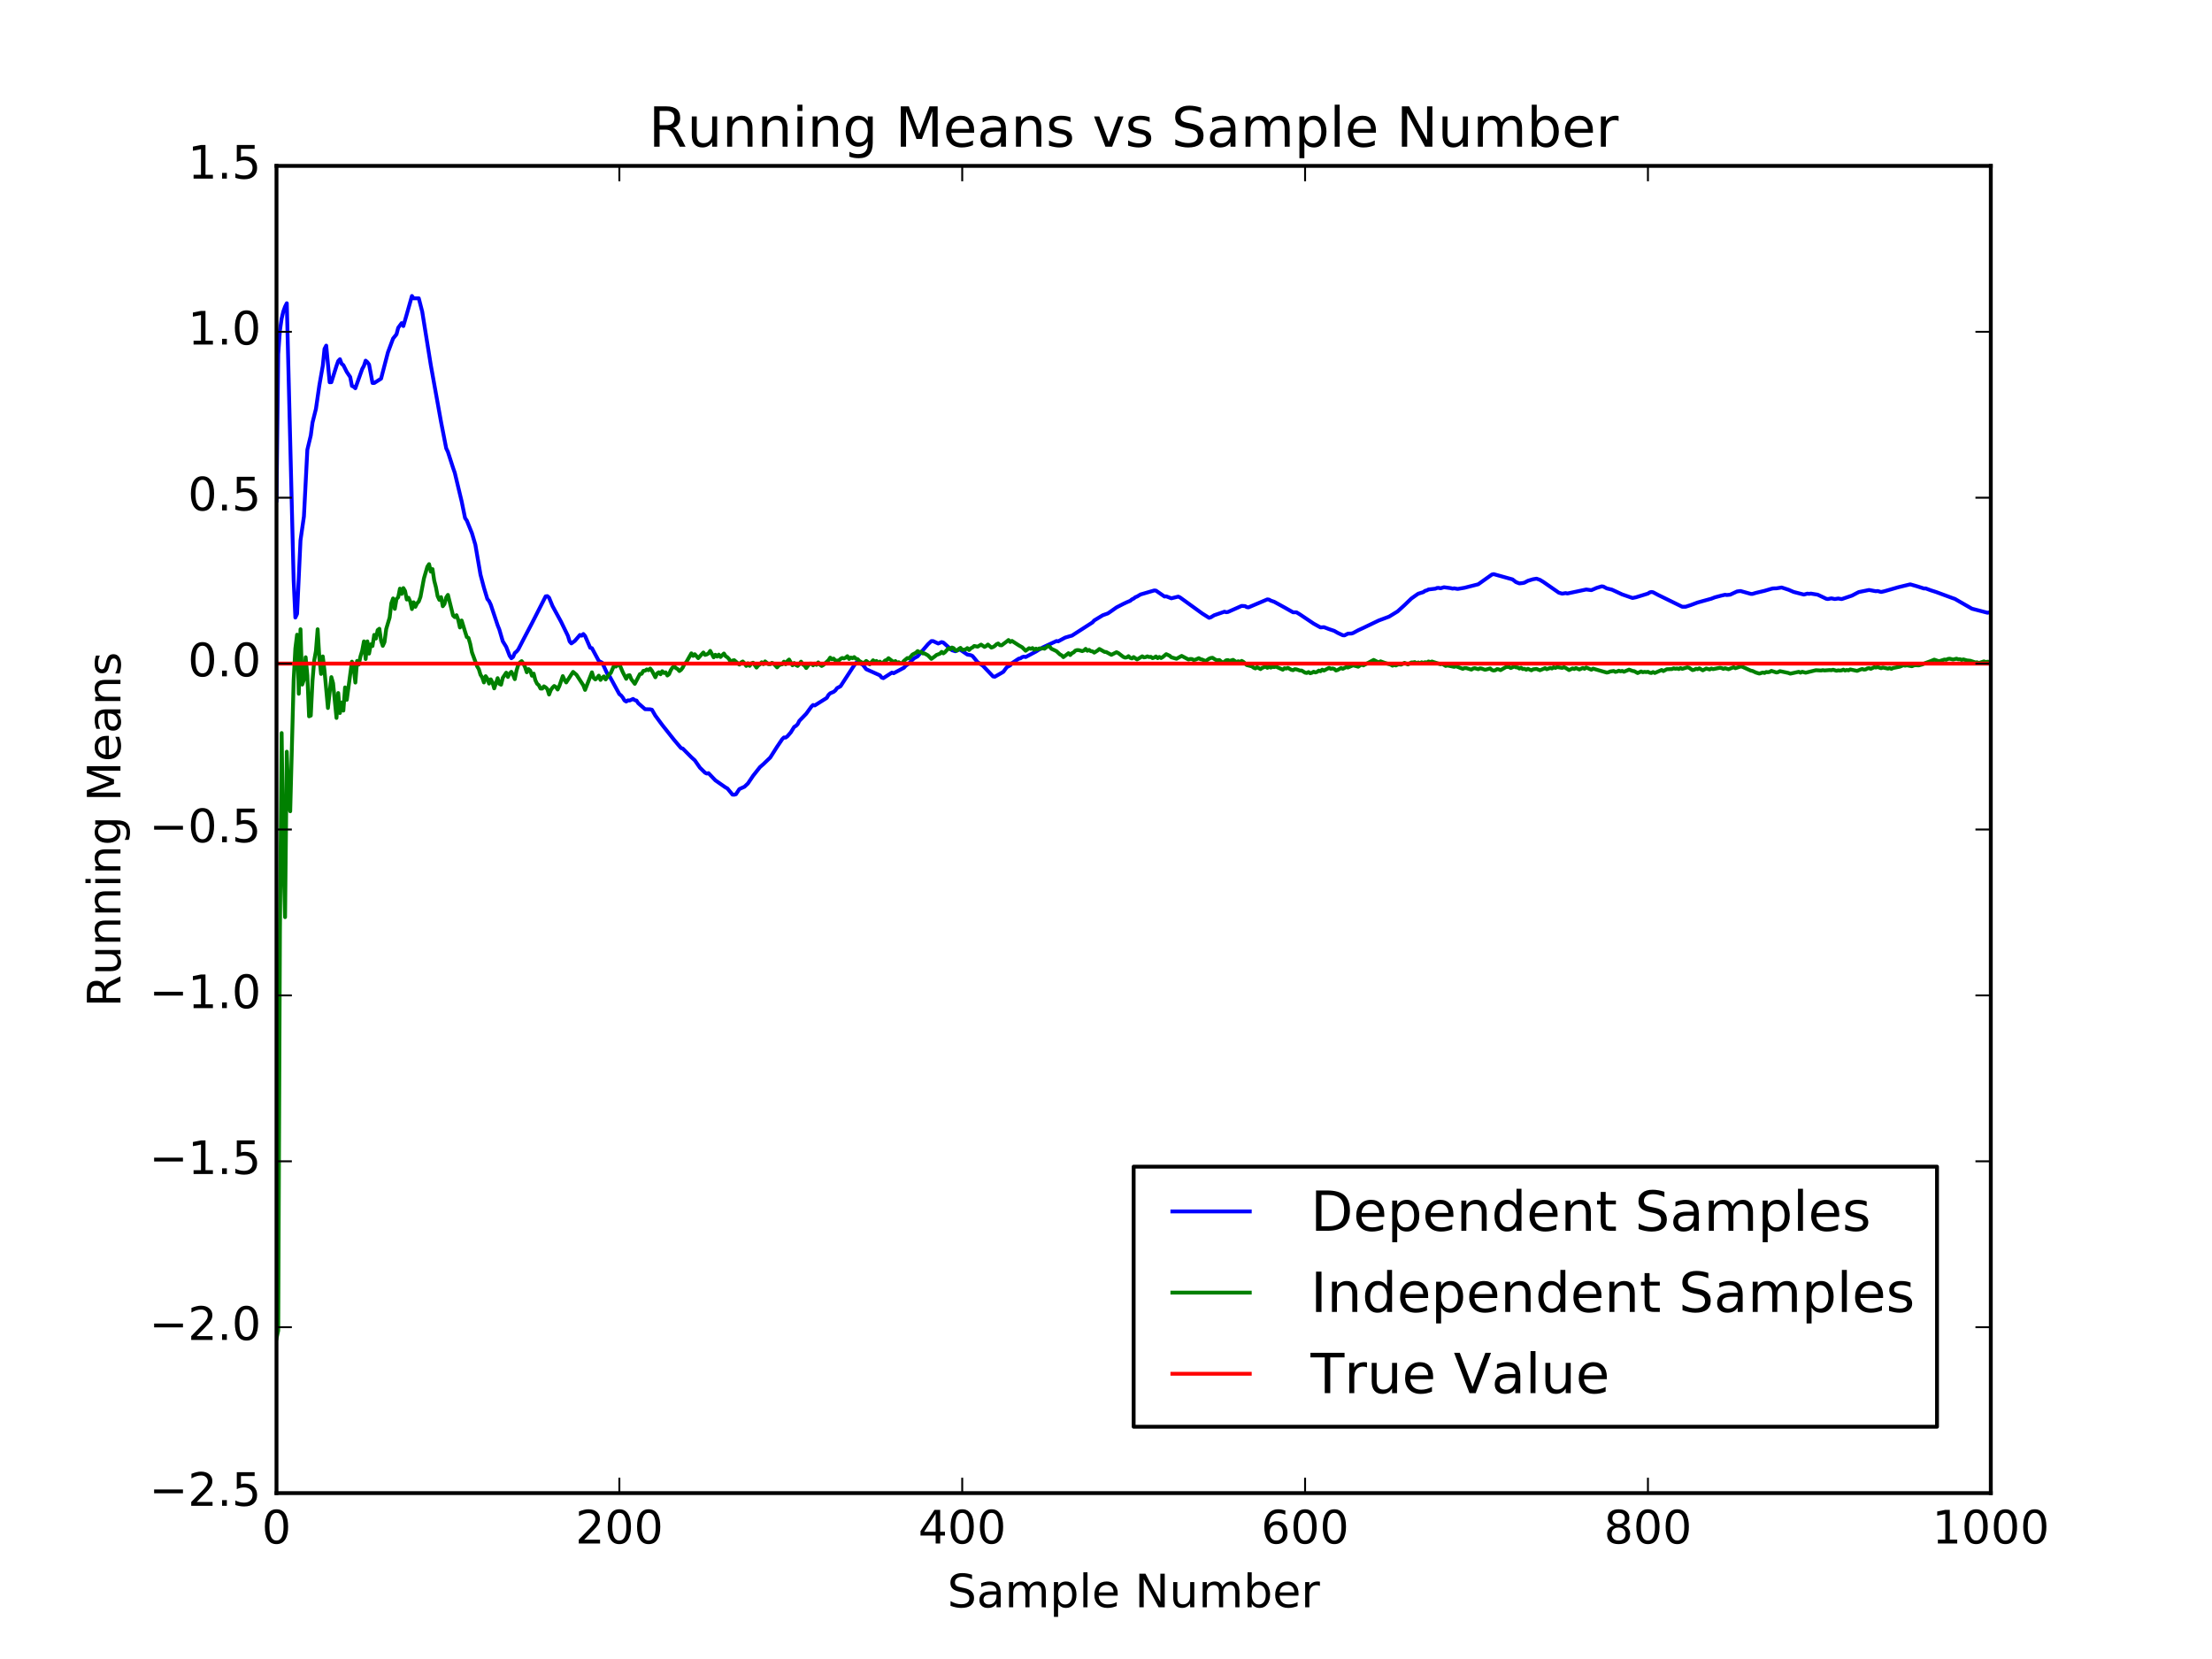 <?xml version="1.0" encoding="utf-8" standalone="no"?>
<!DOCTYPE svg PUBLIC "-//W3C//DTD SVG 1.1//EN"
  "http://www.w3.org/Graphics/SVG/1.1/DTD/svg11.dtd">
<!-- Created with matplotlib (http://matplotlib.org/) -->
<svg height="432pt" version="1.1" viewBox="0 0 576 432" width="576pt" xmlns="http://www.w3.org/2000/svg" xmlns:xlink="http://www.w3.org/1999/xlink">
 <defs>
  <style type="text/css">
*{stroke-linecap:butt;stroke-linejoin:round;stroke-miterlimit:100000;}
  </style>
 </defs>
 <g id="figure_1">
  <g id="patch_1">
   <path d="M 0 432 
L 576 432 
L 576 0 
L 0 0 
z
" style="fill:#ffffff;"/>
  </g>
  <g id="axes_1">
   <g id="patch_2">
    <path d="M 72 388.8 
L 518.4 388.8 
L 518.4 43.2 
L 72 43.2 
z
" style="fill:#ffffff;"/>
   </g>
   <g id="line2d_1">
    <path clip-path="url(#p0dbb688484)" d="M 72 130.309 
L 72.446 92.211 
L 72.893 86.029 
L 73.339 82.938 
L 73.786 81.084 
L 74.232 79.847 
L 74.678 78.964 
L 76.464 151.009 
L 76.91 160.806 
L 77.357 159.849 
L 78.25 140.697 
L 79.142 134.477 
L 80.035 117.095 
L 80.928 113.383 
L 81.374 110.044 
L 82.267 106.483 
L 83.16 100.317 
L 84.053 95.255 
L 84.499 90.857 
L 84.946 90 
L 85.838 99.539 
L 86.285 99.52 
L 87.624 95.276 
L 88.07 94.014 
L 88.517 93.537 
L 88.963 94.742 
L 89.41 95.078 
L 90.302 96.856 
L 91.195 98.185 
L 91.642 100.493 
L 92.088 100.688 
L 92.534 101.099 
L 94.32 96.074 
L 94.766 95.261 
L 95.213 93.913 
L 95.659 94.306 
L 96.106 94.922 
L 96.998 99.72 
L 97.445 99.736 
L 99.23 98.595 
L 101.016 91.754 
L 102.355 88.156 
L 103.248 87.054 
L 103.694 85.348 
L 104.587 84.14 
L 105.034 84.899 
L 105.926 81.809 
L 107.266 77.073 
L 107.712 77.686 
L 109.051 77.684 
L 109.944 81.139 
L 112.176 95.04 
L 114.854 109.901 
L 116.194 116.745 
L 116.64 117.686 
L 117.979 121.83 
L 118.426 123.117 
L 120.211 130.541 
L 121.104 134.907 
L 121.55 135.532 
L 122.89 138.832 
L 123.782 141.852 
L 125.122 149.65 
L 126.014 153.02 
L 126.907 155.98 
L 127.354 156.527 
L 127.8 157.464 
L 129.586 162.823 
L 130.032 163.944 
L 130.925 166.992 
L 131.818 168.447 
L 132.71 170.764 
L 133.157 171.405 
L 133.603 171.063 
L 134.05 170.037 
L 134.496 169.675 
L 134.942 169.141 
L 136.282 166.548 
L 138.514 162.302 
L 142.085 155.291 
L 142.531 155.234 
L 142.978 155.635 
L 143.87 157.806 
L 146.102 161.901 
L 147.888 165.585 
L 148.334 167.034 
L 148.781 167.538 
L 149.674 166.903 
L 151.013 165.342 
L 151.459 165.536 
L 151.906 165.094 
L 152.352 165.601 
L 153.691 168.679 
L 154.138 168.785 
L 155.923 172.103 
L 156.816 172.58 
L 158.155 175.473 
L 158.602 175.855 
L 161.28 180.751 
L 161.726 181.09 
L 162.173 181.644 
L 162.619 182.401 
L 163.066 182.678 
L 163.512 182.37 
L 163.958 182.413 
L 164.851 182.001 
L 165.298 182.326 
L 165.744 182.423 
L 166.19 183.102 
L 167.976 184.671 
L 169.315 184.706 
L 169.762 184.817 
L 170.654 186.356 
L 172.44 188.769 
L 175.565 192.707 
L 177.35 194.809 
L 177.797 194.93 
L 180.029 197.183 
L 180.922 197.986 
L 182.261 199.905 
L 183.6 201.219 
L 184.046 201.431 
L 184.493 201.329 
L 186.278 203.197 
L 188.957 205.065 
L 189.403 205.297 
L 190.742 206.915 
L 191.189 206.943 
L 191.635 206.818 
L 192.528 205.472 
L 193.867 204.858 
L 194.76 204.011 
L 196.099 202.018 
L 197.885 199.762 
L 198.778 198.979 
L 200.563 197.267 
L 202.349 194.457 
L 203.688 192.482 
L 204.134 192.033 
L 204.581 192.064 
L 205.027 191.74 
L 205.92 190.711 
L 206.813 189.274 
L 207.259 189.023 
L 207.706 188.574 
L 208.152 187.704 
L 209.938 185.857 
L 211.277 184.016 
L 211.723 183.584 
L 212.17 183.694 
L 215.294 181.729 
L 215.741 180.959 
L 216.187 180.534 
L 217.08 180.152 
L 217.526 179.786 
L 217.973 179.185 
L 218.866 178.708 
L 221.99 173.91 
L 222.883 172.608 
L 223.33 172.422 
L 224.669 173.087 
L 225.562 174.259 
L 229.133 175.858 
L 229.579 176.428 
L 230.026 176.586 
L 232.258 175.141 
L 232.704 175.307 
L 235.382 173.874 
L 235.829 173.374 
L 236.722 172.761 
L 237.614 171.79 
L 238.061 171.386 
L 238.954 170.902 
L 241.632 167.774 
L 242.525 166.934 
L 242.971 166.94 
L 244.31 167.571 
L 245.203 167.199 
L 245.65 167.329 
L 247.882 169.32 
L 248.774 169.59 
L 249.667 169.155 
L 250.114 169.24 
L 251.899 170.455 
L 252.792 170.607 
L 253.238 170.823 
L 254.578 172.432 
L 255.917 173.333 
L 258.595 176.143 
L 259.042 176.223 
L 260.827 175.207 
L 261.274 174.933 
L 262.166 173.735 
L 263.059 173.252 
L 263.506 172.689 
L 264.845 171.8 
L 265.291 171.514 
L 265.738 171.421 
L 266.184 171.111 
L 266.63 170.986 
L 267.077 171.094 
L 269.755 169.663 
L 270.648 169.1 
L 271.541 168.582 
L 275.112 166.922 
L 275.558 167.001 
L 277.344 166.036 
L 278.683 165.633 
L 279.13 165.519 
L 284.486 162.068 
L 284.933 161.562 
L 287.165 160.205 
L 288.504 159.725 
L 289.397 159.113 
L 290.736 158.166 
L 292.522 157.247 
L 293.414 156.828 
L 294.307 156.447 
L 294.754 156.075 
L 295.2 155.862 
L 295.646 155.51 
L 296.093 155.336 
L 296.986 154.8 
L 300.557 153.755 
L 301.003 153.794 
L 303.235 155.333 
L 303.682 155.283 
L 305.021 155.801 
L 306.806 155.357 
L 307.253 155.552 
L 308.592 156.519 
L 313.056 159.752 
L 314.842 160.881 
L 315.288 160.746 
L 316.181 160.206 
L 318.859 159.284 
L 319.306 159.423 
L 319.752 159.357 
L 323.323 157.777 
L 324.216 157.832 
L 324.662 158.097 
L 325.109 158.156 
L 329.126 156.455 
L 330.019 156.07 
L 330.466 156.145 
L 330.912 156.398 
L 331.805 156.709 
L 334.483 158.184 
L 336.715 159.447 
L 337.608 159.451 
L 338.501 159.992 
L 342.072 162.392 
L 343.858 163.382 
L 344.75 163.314 
L 346.09 163.825 
L 347.429 164.273 
L 348.322 164.791 
L 349.661 165.42 
L 350.107 165.452 
L 351 164.994 
L 351.893 164.971 
L 352.339 164.842 
L 353.678 164.114 
L 355.018 163.499 
L 359.035 161.571 
L 361.714 160.572 
L 363.946 159.203 
L 365.731 157.572 
L 367.517 155.853 
L 368.856 154.904 
L 369.302 154.602 
L 370.642 154.181 
L 371.088 153.849 
L 371.534 153.736 
L 371.981 153.497 
L 373.766 153.291 
L 374.213 153.103 
L 374.659 153.084 
L 375.106 153.197 
L 375.998 152.918 
L 377.784 153.153 
L 378.23 153.276 
L 378.677 153.201 
L 379.57 153.36 
L 381.355 153.056 
L 384.926 152.146 
L 388.498 149.608 
L 388.944 149.505 
L 393.854 150.874 
L 394.747 151.573 
L 395.64 151.921 
L 396.533 151.822 
L 396.979 151.713 
L 397.872 151.233 
L 399.211 150.832 
L 400.104 150.684 
L 400.997 150.997 
L 401.89 151.535 
L 405.907 154.33 
L 406.8 154.589 
L 407.693 154.434 
L 408.139 154.544 
L 413.05 153.5 
L 414.389 153.678 
L 415.728 153.099 
L 417.067 152.686 
L 417.514 152.745 
L 418.406 153.221 
L 419.746 153.545 
L 422.424 154.792 
L 425.102 155.716 
L 425.995 155.533 
L 429.12 154.569 
L 429.566 154.273 
L 430.013 154.146 
L 430.459 154.224 
L 431.798 154.939 
L 438.048 157.995 
L 438.941 157.992 
L 440.28 157.559 
L 442.066 156.888 
L 445.637 155.898 
L 446.53 155.548 
L 448.315 155.078 
L 449.208 154.873 
L 449.654 154.941 
L 450.547 154.849 
L 452.333 154.01 
L 453.226 153.898 
L 455.904 154.647 
L 456.35 154.649 
L 457.243 154.38 
L 459.475 153.848 
L 461.261 153.325 
L 461.707 153.224 
L 462.6 153.2 
L 463.939 152.982 
L 465.725 153.568 
L 467.064 154.143 
L 469.742 154.83 
L 470.635 154.575 
L 471.082 154.637 
L 471.528 154.567 
L 473.314 154.852 
L 475.099 155.699 
L 475.546 155.919 
L 475.992 155.988 
L 476.885 155.806 
L 477.778 155.987 
L 478.67 155.849 
L 479.563 156.002 
L 482.242 155.103 
L 483.581 154.394 
L 484.027 154.171 
L 484.92 153.99 
L 486.706 153.631 
L 488.045 153.878 
L 488.491 153.956 
L 488.938 153.9 
L 489.83 154.15 
L 490.723 153.948 
L 494.294 152.918 
L 497.419 152.16 
L 499.205 152.674 
L 500.99 153.241 
L 501.437 153.223 
L 502.776 153.717 
L 504.115 154.144 
L 508.579 155.796 
L 509.026 155.941 
L 513.49 158.507 
L 515.722 159.085 
L 517.507 159.555 
L 517.954 159.489 
L 517.954 159.489 
" style="fill:none;stroke:#0000ff;stroke-linecap:square;"/>
   </g>
   <g id="line2d_2">
    <path clip-path="url(#p0dbb688484)" d="M 72 348.534 
L 72.446 346.495 
L 72.893 242.567 
L 73.339 190.879 
L 73.786 223.19 
L 74.232 238.828 
L 74.678 195.74 
L 75.125 208.743 
L 75.571 211.256 
L 76.464 177.185 
L 76.91 168.852 
L 77.357 165.27 
L 77.803 180.654 
L 78.25 163.857 
L 78.696 178.258 
L 79.142 176.956 
L 79.589 171.145 
L 80.035 175.908 
L 80.482 186.53 
L 80.928 186.342 
L 81.374 177.262 
L 81.821 171.976 
L 82.267 169.507 
L 82.714 163.855 
L 83.16 171.383 
L 83.606 175.489 
L 84.053 170.927 
L 84.499 174.646 
L 85.392 184.361 
L 86.285 176.316 
L 86.731 177.893 
L 87.624 186.95 
L 88.07 180.463 
L 88.517 185.667 
L 88.963 182.932 
L 89.41 185.042 
L 89.856 179 
L 90.302 182.232 
L 91.642 172.291 
L 92.088 173.854 
L 92.534 177.741 
L 92.981 172.104 
L 93.427 173.04 
L 93.874 170.889 
L 94.32 169.419 
L 94.766 167.015 
L 95.213 171.614 
L 95.659 167.01 
L 96.106 170.198 
L 96.552 167.78 
L 96.998 168.222 
L 97.445 165.316 
L 97.891 166.279 
L 98.338 164.085 
L 98.784 163.726 
L 99.23 166.819 
L 99.677 168.179 
L 100.123 167.197 
L 100.57 163.785 
L 101.462 160.799 
L 101.909 157.075 
L 102.355 155.829 
L 102.802 158.542 
L 103.248 155.987 
L 103.694 155.514 
L 104.141 153.283 
L 104.587 154.659 
L 105.034 153.138 
L 105.48 153.901 
L 105.926 156.114 
L 106.373 155.642 
L 106.819 156.613 
L 107.266 158.604 
L 107.712 156.834 
L 108.158 158.013 
L 108.605 157.105 
L 109.051 156.619 
L 109.498 155.401 
L 110.39 150.624 
L 111.283 147.576 
L 111.73 146.899 
L 112.176 148.849 
L 112.622 148.193 
L 113.069 151.172 
L 113.515 152.905 
L 113.962 155.258 
L 114.408 156.205 
L 114.854 155.489 
L 115.301 157.859 
L 115.747 157.268 
L 116.194 155.561 
L 116.64 154.91 
L 117.979 160.282 
L 118.426 160.702 
L 118.872 160.193 
L 119.318 161.412 
L 119.765 163.397 
L 120.211 161.578 
L 121.104 164.488 
L 121.55 165.879 
L 121.997 166.126 
L 122.443 167.665 
L 122.89 169.858 
L 124.229 173.482 
L 124.675 174.224 
L 125.122 175.701 
L 125.568 176.405 
L 126.014 177.706 
L 126.461 176.075 
L 126.907 176.733 
L 127.354 178.006 
L 127.8 176.897 
L 128.246 177.708 
L 128.693 179.255 
L 129.586 176.586 
L 130.032 178.071 
L 130.478 178.29 
L 130.925 176.507 
L 131.818 175.169 
L 132.264 176.279 
L 132.71 175.373 
L 133.157 174.94 
L 133.603 175.769 
L 134.05 176.848 
L 134.496 174.624 
L 134.942 173.165 
L 135.389 172.477 
L 135.835 172.153 
L 136.282 172.766 
L 136.728 173.734 
L 137.174 175.059 
L 137.621 174.226 
L 138.067 174.613 
L 138.514 175.958 
L 138.96 175.398 
L 139.406 177.132 
L 139.853 178.046 
L 140.299 178.426 
L 140.746 179.295 
L 141.192 179.305 
L 141.638 178.724 
L 142.085 178.999 
L 142.531 179.432 
L 142.978 180.854 
L 143.424 179.692 
L 143.87 179.062 
L 144.317 178.631 
L 144.763 178.907 
L 145.21 179.551 
L 145.656 178.643 
L 146.549 176.058 
L 146.995 177.032 
L 147.442 177.709 
L 148.781 175.635 
L 149.227 174.958 
L 150.12 175.72 
L 151.906 178.481 
L 152.352 179.652 
L 154.138 175.071 
L 154.584 176.516 
L 155.03 176.921 
L 155.477 176.527 
L 155.923 175.936 
L 156.37 177.056 
L 156.816 176.484 
L 157.262 176.13 
L 157.709 176.929 
L 158.602 175.613 
L 159.048 175.247 
L 159.941 173.206 
L 160.387 173.576 
L 160.834 173.165 
L 161.28 172.936 
L 162.173 175.041 
L 163.066 176.764 
L 163.512 175.905 
L 163.958 175.825 
L 164.405 176.885 
L 165.298 178.068 
L 166.637 175.521 
L 167.083 175.453 
L 167.53 174.68 
L 167.976 174.65 
L 168.422 174.311 
L 168.869 174.518 
L 169.315 174.096 
L 169.762 174.663 
L 170.654 176.363 
L 171.101 175.367 
L 171.547 175.056 
L 171.994 175.582 
L 172.44 174.781 
L 172.886 175.245 
L 173.333 175.084 
L 173.779 175.894 
L 174.226 175.542 
L 174.672 174.487 
L 175.118 173.837 
L 175.565 173.487 
L 176.011 173.972 
L 176.458 174.226 
L 176.904 174.738 
L 177.35 174.406 
L 177.797 173.813 
L 178.243 172.889 
L 178.69 172.462 
L 180.029 170.124 
L 180.475 170.794 
L 180.922 170.356 
L 181.814 171.382 
L 183.154 169.909 
L 183.6 170.534 
L 184.046 170.41 
L 184.493 170.143 
L 184.939 169.491 
L 185.832 171.165 
L 186.278 170.495 
L 186.725 170.966 
L 187.171 170.459 
L 187.618 171.077 
L 188.51 170.173 
L 188.957 170.869 
L 189.403 171.159 
L 189.85 171.626 
L 190.296 172.491 
L 190.742 172.01 
L 191.189 171.912 
L 192.528 173.061 
L 192.974 172.499 
L 193.421 172.247 
L 193.867 172.724 
L 194.314 173.406 
L 194.76 172.723 
L 195.206 173.387 
L 195.653 172.755 
L 196.099 172.568 
L 196.992 173.832 
L 197.438 173.289 
L 197.885 172.993 
L 198.331 172.453 
L 198.778 172.937 
L 199.224 172.227 
L 200.117 172.954 
L 200.563 172.957 
L 201.01 172.598 
L 201.456 172.81 
L 202.349 173.777 
L 202.795 173.278 
L 203.242 173.06 
L 203.688 172.974 
L 204.134 172.292 
L 204.581 172.971 
L 205.027 172.15 
L 205.474 171.743 
L 206.366 173.246 
L 206.813 172.652 
L 207.259 173.172 
L 207.706 173.406 
L 208.152 172.945 
L 208.598 172.292 
L 209.045 173.035 
L 209.491 173.3 
L 209.938 173.953 
L 210.83 172.815 
L 211.277 172.799 
L 211.723 173.25 
L 212.17 172.807 
L 212.616 173.129 
L 213.062 172.48 
L 213.509 173.072 
L 213.955 173.411 
L 214.402 173.162 
L 215.741 171.905 
L 216.187 171.252 
L 216.634 171.661 
L 217.08 171.503 
L 217.526 172.021 
L 218.419 172.016 
L 218.866 171.573 
L 219.312 171.333 
L 219.758 171.449 
L 220.205 171.259 
L 220.651 170.866 
L 221.098 171.589 
L 221.544 171.224 
L 221.99 171.392 
L 222.437 171.104 
L 222.883 171.551 
L 223.33 171.644 
L 223.776 172.126 
L 224.669 172.63 
L 225.115 172.516 
L 225.562 172.11 
L 226.008 172.43 
L 226.454 172.981 
L 227.347 171.936 
L 227.794 172.299 
L 228.24 172.119 
L 228.686 172.744 
L 229.133 172.282 
L 229.579 172.761 
L 230.026 172.489 
L 230.472 171.987 
L 230.918 171.855 
L 231.365 171.392 
L 232.258 172.076 
L 232.704 172.447 
L 233.15 172.139 
L 233.597 172.569 
L 234.043 172.433 
L 234.49 172.759 
L 234.936 172.659 
L 235.382 172.097 
L 236.275 171.347 
L 236.722 171.451 
L 237.614 170.438 
L 238.507 169.982 
L 238.954 169.54 
L 239.4 169.838 
L 239.846 169.72 
L 240.293 170.144 
L 240.739 170.157 
L 241.632 170.655 
L 242.525 171.572 
L 243.418 170.928 
L 243.864 170.555 
L 244.757 170.217 
L 245.203 169.749 
L 245.65 170.133 
L 246.096 169.795 
L 246.989 168.791 
L 247.435 169.067 
L 247.882 168.613 
L 248.328 168.785 
L 248.774 169.326 
L 249.221 169.411 
L 249.667 168.98 
L 250.114 168.703 
L 250.56 169.245 
L 251.453 169.099 
L 251.899 168.759 
L 252.346 169.262 
L 252.792 168.825 
L 253.238 168.594 
L 253.685 168.211 
L 254.578 168.394 
L 255.47 167.854 
L 256.363 168.454 
L 256.81 168.219 
L 257.256 167.84 
L 258.149 168.628 
L 258.595 168.481 
L 259.042 168.196 
L 259.488 167.767 
L 259.934 167.562 
L 260.381 168.006 
L 260.827 168.032 
L 262.166 167.026 
L 262.613 166.663 
L 263.059 167.17 
L 263.506 166.89 
L 265.291 168.047 
L 266.184 168.556 
L 267.077 169.452 
L 267.97 168.791 
L 268.416 168.958 
L 268.862 168.755 
L 269.309 169.233 
L 269.755 168.898 
L 270.202 169.098 
L 270.648 168.844 
L 271.094 168.913 
L 271.541 168.808 
L 271.987 168.924 
L 272.88 168.237 
L 273.326 168.379 
L 273.773 168.936 
L 274.666 169.352 
L 275.112 169.577 
L 276.005 170.409 
L 276.451 170.645 
L 276.898 171.116 
L 278.237 170.086 
L 278.683 170.565 
L 279.13 170.098 
L 279.576 169.878 
L 280.022 169.414 
L 280.469 169.281 
L 280.915 169.294 
L 281.808 169.549 
L 282.254 169.381 
L 282.701 168.958 
L 283.147 169.459 
L 283.594 169.232 
L 284.04 169.566 
L 284.486 169.608 
L 284.933 169.941 
L 285.826 169.384 
L 286.272 168.994 
L 287.611 169.746 
L 288.058 169.791 
L 289.397 170.514 
L 290.736 169.834 
L 291.182 170.042 
L 292.075 170.729 
L 292.522 171.061 
L 292.968 171.247 
L 293.414 171.178 
L 293.861 170.86 
L 294.307 171.308 
L 294.754 171.452 
L 295.2 171.101 
L 296.093 171.723 
L 296.986 171.18 
L 297.432 170.903 
L 297.878 171.184 
L 298.325 171.117 
L 298.771 170.911 
L 299.218 171.105 
L 299.664 171.033 
L 300.11 171.374 
L 300.557 171.23 
L 301.003 170.939 
L 301.45 171.384 
L 301.896 171.068 
L 302.342 171.355 
L 302.789 171.09 
L 303.682 170.339 
L 304.574 170.76 
L 305.021 171.16 
L 306.36 171.54 
L 307.699 170.795 
L 309.485 171.742 
L 309.931 171.594 
L 310.378 171.607 
L 310.824 171.859 
L 311.27 171.781 
L 312.163 171.386 
L 312.61 171.649 
L 313.056 171.751 
L 313.949 172.142 
L 314.842 171.525 
L 315.288 171.34 
L 315.734 171.283 
L 316.627 171.862 
L 317.074 171.921 
L 317.52 171.865 
L 318.413 172.603 
L 319.306 171.935 
L 319.752 171.887 
L 320.198 172.108 
L 321.091 171.826 
L 321.984 172.407 
L 322.43 172.196 
L 322.877 172.395 
L 323.323 172.09 
L 323.77 172.342 
L 324.662 173.186 
L 326.002 173.526 
L 326.448 173.866 
L 326.894 174.055 
L 327.341 173.725 
L 328.234 174.234 
L 328.68 173.905 
L 329.573 173.582 
L 330.019 173.904 
L 330.466 173.622 
L 330.912 173.839 
L 331.358 173.646 
L 331.805 173.715 
L 332.251 173.584 
L 334.037 174.39 
L 334.483 174.005 
L 334.93 174.097 
L 335.376 173.914 
L 336.269 174.423 
L 336.715 174.513 
L 337.162 174.252 
L 337.608 174.298 
L 338.501 174.613 
L 338.947 174.605 
L 339.84 175.158 
L 340.286 175.238 
L 340.733 175.001 
L 341.179 175.315 
L 341.626 175.183 
L 342.072 174.913 
L 342.518 175.104 
L 342.965 174.962 
L 343.411 174.623 
L 343.858 174.793 
L 344.304 174.372 
L 344.75 174.614 
L 346.09 173.904 
L 346.536 174.161 
L 346.982 174.074 
L 347.429 174.183 
L 347.875 174.591 
L 348.322 174.464 
L 349.214 173.947 
L 349.661 174.154 
L 350.554 173.707 
L 351 173.82 
L 352.339 173.25 
L 353.232 173.486 
L 353.678 173.613 
L 354.571 172.99 
L 355.018 173.27 
L 357.696 171.841 
L 358.589 172.295 
L 359.035 172.486 
L 359.482 172.208 
L 360.821 172.682 
L 362.16 173.079 
L 362.606 173.339 
L 363.053 173.14 
L 363.499 173.286 
L 363.946 173.056 
L 364.392 172.999 
L 364.838 173.074 
L 365.731 172.608 
L 366.624 173.021 
L 367.517 172.494 
L 367.963 172.508 
L 368.41 172.41 
L 368.856 172.713 
L 369.302 172.499 
L 369.749 172.711 
L 370.195 172.45 
L 370.642 172.616 
L 371.088 172.434 
L 371.534 172.538 
L 371.981 172.245 
L 372.427 172.42 
L 372.874 172.257 
L 375.106 172.979 
L 375.552 172.854 
L 376.445 173.406 
L 376.891 173.284 
L 378.677 173.652 
L 379.123 173.493 
L 380.909 174.163 
L 381.355 173.97 
L 381.802 173.968 
L 383.141 174.368 
L 383.587 174.085 
L 384.034 173.996 
L 384.926 174.259 
L 385.373 174.039 
L 385.819 174.1 
L 386.712 174.41 
L 388.051 174.067 
L 388.498 174.47 
L 388.944 174.609 
L 389.39 174.517 
L 389.837 174.224 
L 390.283 174.293 
L 390.73 174.507 
L 392.069 173.742 
L 392.515 173.659 
L 392.962 173.693 
L 393.408 173.95 
L 394.301 173.558 
L 394.747 173.771 
L 395.194 173.804 
L 395.64 174.09 
L 396.086 173.874 
L 396.533 174.218 
L 396.979 174.15 
L 397.426 174.396 
L 397.872 174.158 
L 398.765 174.55 
L 399.211 174.288 
L 400.104 174.184 
L 400.997 174.533 
L 402.336 173.987 
L 402.782 174.263 
L 403.675 173.929 
L 404.122 174.079 
L 404.568 173.755 
L 405.014 173.928 
L 405.461 173.704 
L 406.8 173.92 
L 407.246 173.731 
L 407.693 173.931 
L 408.586 174.488 
L 409.478 174.056 
L 409.925 174.211 
L 410.371 173.968 
L 411.264 174.336 
L 412.157 173.935 
L 412.603 174.153 
L 413.05 173.813 
L 414.389 174.398 
L 414.835 174.114 
L 418.406 175.138 
L 418.853 175.053 
L 419.299 174.85 
L 420.192 174.721 
L 420.638 174.957 
L 421.085 174.866 
L 421.531 174.651 
L 421.978 174.814 
L 422.424 174.707 
L 422.87 174.923 
L 424.21 174.366 
L 425.102 174.708 
L 425.549 174.77 
L 426.442 175.262 
L 427.334 174.851 
L 427.781 175.042 
L 428.227 174.947 
L 428.674 175.01 
L 429.12 174.932 
L 429.566 175.162 
L 430.013 175.243 
L 430.459 174.993 
L 430.906 175.237 
L 431.798 174.848 
L 432.691 174.457 
L 433.138 174.749 
L 434.03 174.259 
L 435.37 174.227 
L 435.816 174.031 
L 436.262 174.147 
L 436.709 174.07 
L 437.155 174.223 
L 437.602 173.962 
L 438.048 174.172 
L 439.387 173.767 
L 439.834 173.89 
L 440.726 174.492 
L 441.173 174.398 
L 441.619 174.154 
L 442.066 174.248 
L 442.512 174.031 
L 443.405 174.554 
L 444.298 174.082 
L 445.19 174.332 
L 445.637 174.089 
L 446.083 174.243 
L 447.869 173.883 
L 448.315 173.968 
L 448.762 174.176 
L 449.208 174.003 
L 450.101 174.271 
L 451.44 173.742 
L 451.886 174.008 
L 452.779 173.712 
L 453.226 173.564 
L 453.672 173.615 
L 455.904 174.629 
L 456.35 174.715 
L 457.243 175.137 
L 458.136 175.402 
L 459.029 175.116 
L 459.475 175.24 
L 459.922 174.992 
L 460.368 175.049 
L 460.814 174.967 
L 461.261 174.691 
L 462.6 175.122 
L 463.046 175.008 
L 463.493 174.766 
L 465.725 175.24 
L 466.171 175.424 
L 468.403 174.933 
L 468.85 175.158 
L 469.296 174.925 
L 470.189 175.171 
L 472.867 174.52 
L 474.206 174.599 
L 474.653 174.505 
L 475.099 174.584 
L 476.438 174.481 
L 476.885 174.526 
L 477.331 174.396 
L 478.224 174.672 
L 478.67 174.552 
L 479.117 174.614 
L 479.563 174.555 
L 480.01 174.373 
L 480.456 174.602 
L 480.902 174.456 
L 481.349 174.559 
L 481.795 174.319 
L 483.581 174.701 
L 484.474 174.338 
L 484.92 174.209 
L 485.366 174.364 
L 485.813 174.319 
L 486.259 174.056 
L 486.706 173.979 
L 487.152 174.165 
L 488.045 173.741 
L 488.491 173.825 
L 488.938 173.692 
L 489.83 174 
L 490.277 173.821 
L 491.616 174.111 
L 492.062 173.965 
L 492.509 174.174 
L 492.955 173.95 
L 494.741 173.599 
L 495.634 173.216 
L 496.08 173.344 
L 496.526 173.239 
L 497.866 173.489 
L 498.312 173.292 
L 498.758 173.221 
L 499.651 173.263 
L 500.544 173.022 
L 501.437 172.623 
L 502.776 172.14 
L 503.669 171.769 
L 504.562 172.078 
L 505.008 172.156 
L 506.347 171.738 
L 506.794 171.806 
L 507.24 171.586 
L 507.686 171.521 
L 508.579 171.749 
L 509.472 171.517 
L 509.918 171.691 
L 510.365 171.66 
L 510.811 171.837 
L 511.258 171.702 
L 512.15 171.967 
L 513.043 172.057 
L 514.382 172.489 
L 514.829 172.45 
L 515.275 172.647 
L 516.614 172.225 
L 517.061 172.407 
L 517.507 172.315 
L 517.954 172.336 
L 517.954 172.336 
" style="fill:none;stroke:#008000;stroke-linecap:square;"/>
   </g>
   <g id="line2d_3">
    <path clip-path="url(#p0dbb688484)" d="M 72 172.8 
L 518.4 172.8 
" style="fill:none;stroke:#ff0000;stroke-linecap:square;"/>
   </g>
   <g id="patch_3">
    <path d="M 72 388.8 
L 518.4 388.8 
" style="fill:none;stroke:#000000;stroke-linecap:square;stroke-linejoin:miter;"/>
   </g>
   <g id="patch_4">
    <path d="M 72 43.2 
L 518.4 43.2 
" style="fill:none;stroke:#000000;stroke-linecap:square;stroke-linejoin:miter;"/>
   </g>
   <g id="patch_5">
    <path d="M 518.4 388.8 
L 518.4 43.2 
" style="fill:none;stroke:#000000;stroke-linecap:square;stroke-linejoin:miter;"/>
   </g>
   <g id="patch_6">
    <path d="M 72 388.8 
L 72 43.2 
" style="fill:none;stroke:#000000;stroke-linecap:square;stroke-linejoin:miter;"/>
   </g>
   <g id="matplotlib.axis_1">
    <g id="xtick_1">
     <g id="line2d_4">
      <defs>
       <path d="M 0 0 
L 0 -4 
" id="m33d3b5e5b5" style="stroke:#000000;stroke-width:0.5;"/>
      </defs>
      <g>
       <use style="stroke:#000000;stroke-width:0.5;" x="72.0" xlink:href="#m33d3b5e5b5" y="388.8"/>
      </g>
     </g>
     <g id="line2d_5">
      <defs>
       <path d="M 0 0 
L 0 4 
" id="me12d041594" style="stroke:#000000;stroke-width:0.5;"/>
      </defs>
      <g>
       <use style="stroke:#000000;stroke-width:0.5;" x="72.0" xlink:href="#me12d041594" y="43.2"/>
      </g>
     </g>
     <g id="text_1">
      <!-- 0 -->
      <defs>
       <path d="M 31.781 66.406 
Q 24.172 66.406 20.328 58.906 
Q 16.5 51.422 16.5 36.375 
Q 16.5 21.391 20.328 13.891 
Q 24.172 6.391 31.781 6.391 
Q 39.453 6.391 43.281 13.891 
Q 47.125 21.391 47.125 36.375 
Q 47.125 51.422 43.281 58.906 
Q 39.453 66.406 31.781 66.406 
M 31.781 74.219 
Q 44.047 74.219 50.516 64.516 
Q 56.984 54.828 56.984 36.375 
Q 56.984 17.969 50.516 8.266 
Q 44.047 -1.422 31.781 -1.422 
Q 19.531 -1.422 13.062 8.266 
Q 6.594 17.969 6.594 36.375 
Q 6.594 54.828 13.062 64.516 
Q 19.531 74.219 31.781 74.219 
" id="BitstreamVeraSans-Roman-30"/>
      </defs>
      <g transform="translate(68.183 401.918)scale(0.12 -0.12)">
       <use xlink:href="#BitstreamVeraSans-Roman-30"/>
      </g>
     </g>
    </g>
    <g id="xtick_2">
     <g id="line2d_6">
      <g>
       <use style="stroke:#000000;stroke-width:0.5;" x="161.28" xlink:href="#m33d3b5e5b5" y="388.8"/>
      </g>
     </g>
     <g id="line2d_7">
      <g>
       <use style="stroke:#000000;stroke-width:0.5;" x="161.28" xlink:href="#me12d041594" y="43.2"/>
      </g>
     </g>
     <g id="text_2">
      <!-- 200 -->
      <defs>
       <path d="M 19.188 8.297 
L 53.609 8.297 
L 53.609 0 
L 7.328 0 
L 7.328 8.297 
Q 12.938 14.109 22.625 23.891 
Q 32.328 33.688 34.812 36.531 
Q 39.547 41.844 41.422 45.531 
Q 43.312 49.219 43.312 52.781 
Q 43.312 58.594 39.234 62.25 
Q 35.156 65.922 28.609 65.922 
Q 23.969 65.922 18.812 64.312 
Q 13.672 62.703 7.812 59.422 
L 7.812 69.391 
Q 13.766 71.781 18.938 73 
Q 24.125 74.219 28.422 74.219 
Q 39.75 74.219 46.484 68.547 
Q 53.219 62.891 53.219 53.422 
Q 53.219 48.922 51.531 44.891 
Q 49.859 40.875 45.406 35.406 
Q 44.188 33.984 37.641 27.219 
Q 31.109 20.453 19.188 8.297 
" id="BitstreamVeraSans-Roman-32"/>
      </defs>
      <g transform="translate(149.827 401.918)scale(0.12 -0.12)">
       <use xlink:href="#BitstreamVeraSans-Roman-32"/>
       <use x="63.623" xlink:href="#BitstreamVeraSans-Roman-30"/>
       <use x="127.246" xlink:href="#BitstreamVeraSans-Roman-30"/>
      </g>
     </g>
    </g>
    <g id="xtick_3">
     <g id="line2d_8">
      <g>
       <use style="stroke:#000000;stroke-width:0.5;" x="250.56" xlink:href="#m33d3b5e5b5" y="388.8"/>
      </g>
     </g>
     <g id="line2d_9">
      <g>
       <use style="stroke:#000000;stroke-width:0.5;" x="250.56" xlink:href="#me12d041594" y="43.2"/>
      </g>
     </g>
     <g id="text_3">
      <!-- 400 -->
      <defs>
       <path d="M 37.797 64.312 
L 12.891 25.391 
L 37.797 25.391 
z
M 35.203 72.906 
L 47.609 72.906 
L 47.609 25.391 
L 58.016 25.391 
L 58.016 17.188 
L 47.609 17.188 
L 47.609 0 
L 37.797 0 
L 37.797 17.188 
L 4.891 17.188 
L 4.891 26.703 
z
" id="BitstreamVeraSans-Roman-34"/>
      </defs>
      <g transform="translate(239.107 401.918)scale(0.12 -0.12)">
       <use xlink:href="#BitstreamVeraSans-Roman-34"/>
       <use x="63.623" xlink:href="#BitstreamVeraSans-Roman-30"/>
       <use x="127.246" xlink:href="#BitstreamVeraSans-Roman-30"/>
      </g>
     </g>
    </g>
    <g id="xtick_4">
     <g id="line2d_10">
      <g>
       <use style="stroke:#000000;stroke-width:0.5;" x="339.84" xlink:href="#m33d3b5e5b5" y="388.8"/>
      </g>
     </g>
     <g id="line2d_11">
      <g>
       <use style="stroke:#000000;stroke-width:0.5;" x="339.84" xlink:href="#me12d041594" y="43.2"/>
      </g>
     </g>
     <g id="text_4">
      <!-- 600 -->
      <defs>
       <path d="M 33.016 40.375 
Q 26.375 40.375 22.484 35.828 
Q 18.609 31.297 18.609 23.391 
Q 18.609 15.531 22.484 10.953 
Q 26.375 6.391 33.016 6.391 
Q 39.656 6.391 43.531 10.953 
Q 47.406 15.531 47.406 23.391 
Q 47.406 31.297 43.531 35.828 
Q 39.656 40.375 33.016 40.375 
M 52.594 71.297 
L 52.594 62.312 
Q 48.875 64.062 45.094 64.984 
Q 41.312 65.922 37.594 65.922 
Q 27.828 65.922 22.672 59.328 
Q 17.531 52.734 16.797 39.406 
Q 19.672 43.656 24.016 45.922 
Q 28.375 48.188 33.594 48.188 
Q 44.578 48.188 50.953 41.516 
Q 57.328 34.859 57.328 23.391 
Q 57.328 12.156 50.688 5.359 
Q 44.047 -1.422 33.016 -1.422 
Q 20.359 -1.422 13.672 8.266 
Q 6.984 17.969 6.984 36.375 
Q 6.984 53.656 15.188 63.938 
Q 23.391 74.219 37.203 74.219 
Q 40.922 74.219 44.703 73.484 
Q 48.484 72.75 52.594 71.297 
" id="BitstreamVeraSans-Roman-36"/>
      </defs>
      <g transform="translate(328.387 401.918)scale(0.12 -0.12)">
       <use xlink:href="#BitstreamVeraSans-Roman-36"/>
       <use x="63.623" xlink:href="#BitstreamVeraSans-Roman-30"/>
       <use x="127.246" xlink:href="#BitstreamVeraSans-Roman-30"/>
      </g>
     </g>
    </g>
    <g id="xtick_5">
     <g id="line2d_12">
      <g>
       <use style="stroke:#000000;stroke-width:0.5;" x="429.12" xlink:href="#m33d3b5e5b5" y="388.8"/>
      </g>
     </g>
     <g id="line2d_13">
      <g>
       <use style="stroke:#000000;stroke-width:0.5;" x="429.12" xlink:href="#me12d041594" y="43.2"/>
      </g>
     </g>
     <g id="text_5">
      <!-- 800 -->
      <defs>
       <path d="M 31.781 34.625 
Q 24.75 34.625 20.719 30.859 
Q 16.703 27.094 16.703 20.516 
Q 16.703 13.922 20.719 10.156 
Q 24.75 6.391 31.781 6.391 
Q 38.812 6.391 42.859 10.172 
Q 46.922 13.969 46.922 20.516 
Q 46.922 27.094 42.891 30.859 
Q 38.875 34.625 31.781 34.625 
M 21.922 38.812 
Q 15.578 40.375 12.031 44.719 
Q 8.5 49.078 8.5 55.328 
Q 8.5 64.062 14.719 69.141 
Q 20.953 74.219 31.781 74.219 
Q 42.672 74.219 48.875 69.141 
Q 55.078 64.062 55.078 55.328 
Q 55.078 49.078 51.531 44.719 
Q 48 40.375 41.703 38.812 
Q 48.828 37.156 52.797 32.312 
Q 56.781 27.484 56.781 20.516 
Q 56.781 9.906 50.312 4.234 
Q 43.844 -1.422 31.781 -1.422 
Q 19.734 -1.422 13.25 4.234 
Q 6.781 9.906 6.781 20.516 
Q 6.781 27.484 10.781 32.312 
Q 14.797 37.156 21.922 38.812 
M 18.312 54.391 
Q 18.312 48.734 21.844 45.562 
Q 25.391 42.391 31.781 42.391 
Q 38.141 42.391 41.719 45.562 
Q 45.312 48.734 45.312 54.391 
Q 45.312 60.062 41.719 63.234 
Q 38.141 66.406 31.781 66.406 
Q 25.391 66.406 21.844 63.234 
Q 18.312 60.062 18.312 54.391 
" id="BitstreamVeraSans-Roman-38"/>
      </defs>
      <g transform="translate(417.668 401.918)scale(0.12 -0.12)">
       <use xlink:href="#BitstreamVeraSans-Roman-38"/>
       <use x="63.623" xlink:href="#BitstreamVeraSans-Roman-30"/>
       <use x="127.246" xlink:href="#BitstreamVeraSans-Roman-30"/>
      </g>
     </g>
    </g>
    <g id="xtick_6">
     <g id="line2d_14">
      <g>
       <use style="stroke:#000000;stroke-width:0.5;" x="518.4" xlink:href="#m33d3b5e5b5" y="388.8"/>
      </g>
     </g>
     <g id="line2d_15">
      <g>
       <use style="stroke:#000000;stroke-width:0.5;" x="518.4" xlink:href="#me12d041594" y="43.2"/>
      </g>
     </g>
     <g id="text_6">
      <!-- 1000 -->
      <defs>
       <path d="M 12.406 8.297 
L 28.516 8.297 
L 28.516 63.922 
L 10.984 60.406 
L 10.984 69.391 
L 28.422 72.906 
L 38.281 72.906 
L 38.281 8.297 
L 54.391 8.297 
L 54.391 0 
L 12.406 0 
z
" id="BitstreamVeraSans-Roman-31"/>
      </defs>
      <g transform="translate(503.13 401.918)scale(0.12 -0.12)">
       <use xlink:href="#BitstreamVeraSans-Roman-31"/>
       <use x="63.623" xlink:href="#BitstreamVeraSans-Roman-30"/>
       <use x="127.246" xlink:href="#BitstreamVeraSans-Roman-30"/>
       <use x="190.869" xlink:href="#BitstreamVeraSans-Roman-30"/>
      </g>
     </g>
    </g>
    <g id="text_7">
     <!-- Sample Number -->
     <defs>
      <path d="M 41.109 46.297 
Q 39.594 47.172 37.812 47.578 
Q 36.031 48 33.891 48 
Q 26.266 48 22.188 43.047 
Q 18.109 38.094 18.109 28.812 
L 18.109 0 
L 9.078 0 
L 9.078 54.688 
L 18.109 54.688 
L 18.109 46.188 
Q 20.953 51.172 25.484 53.578 
Q 30.031 56 36.531 56 
Q 37.453 56 38.578 55.875 
Q 39.703 55.766 41.062 55.516 
z
" id="BitstreamVeraSans-Roman-72"/>
      <path d="M 53.516 70.516 
L 53.516 60.891 
Q 47.906 63.578 42.922 64.891 
Q 37.938 66.219 33.297 66.219 
Q 25.25 66.219 20.875 63.094 
Q 16.5 59.969 16.5 54.203 
Q 16.5 49.359 19.406 46.891 
Q 22.312 44.438 30.422 42.922 
L 36.375 41.703 
Q 47.406 39.594 52.656 34.297 
Q 57.906 29 57.906 20.125 
Q 57.906 9.516 50.797 4.047 
Q 43.703 -1.422 29.984 -1.422 
Q 24.812 -1.422 18.969 -0.25 
Q 13.141 0.922 6.891 3.219 
L 6.891 13.375 
Q 12.891 10.016 18.656 8.297 
Q 24.422 6.594 29.984 6.594 
Q 38.422 6.594 43.016 9.906 
Q 47.609 13.234 47.609 19.391 
Q 47.609 24.75 44.312 27.781 
Q 41.016 30.812 33.5 32.328 
L 27.484 33.5 
Q 16.453 35.688 11.516 40.375 
Q 6.594 45.062 6.594 53.422 
Q 6.594 63.094 13.406 68.656 
Q 20.219 74.219 32.172 74.219 
Q 37.312 74.219 42.625 73.281 
Q 47.953 72.359 53.516 70.516 
" id="BitstreamVeraSans-Roman-53"/>
      <path d="M 18.109 8.203 
L 18.109 -20.797 
L 9.078 -20.797 
L 9.078 54.688 
L 18.109 54.688 
L 18.109 46.391 
Q 20.953 51.266 25.266 53.625 
Q 29.594 56 35.594 56 
Q 45.562 56 51.781 48.094 
Q 58.016 40.188 58.016 27.297 
Q 58.016 14.406 51.781 6.484 
Q 45.562 -1.422 35.594 -1.422 
Q 29.594 -1.422 25.266 0.953 
Q 20.953 3.328 18.109 8.203 
M 48.688 27.297 
Q 48.688 37.203 44.609 42.844 
Q 40.531 48.484 33.406 48.484 
Q 26.266 48.484 22.188 42.844 
Q 18.109 37.203 18.109 27.297 
Q 18.109 17.391 22.188 11.75 
Q 26.266 6.109 33.406 6.109 
Q 40.531 6.109 44.609 11.75 
Q 48.688 17.391 48.688 27.297 
" id="BitstreamVeraSans-Roman-70"/>
      <path d="M 9.812 72.906 
L 23.094 72.906 
L 55.422 11.922 
L 55.422 72.906 
L 64.984 72.906 
L 64.984 0 
L 51.703 0 
L 19.391 60.984 
L 19.391 0 
L 9.812 0 
z
" id="BitstreamVeraSans-Roman-4e"/>
      <path id="BitstreamVeraSans-Roman-20"/>
      <path d="M 34.281 27.484 
Q 23.391 27.484 19.188 25 
Q 14.984 22.516 14.984 16.5 
Q 14.984 11.719 18.141 8.906 
Q 21.297 6.109 26.703 6.109 
Q 34.188 6.109 38.703 11.406 
Q 43.219 16.703 43.219 25.484 
L 43.219 27.484 
z
M 52.203 31.203 
L 52.203 0 
L 43.219 0 
L 43.219 8.297 
Q 40.141 3.328 35.547 0.953 
Q 30.953 -1.422 24.312 -1.422 
Q 15.922 -1.422 10.953 3.297 
Q 6 8.016 6 15.922 
Q 6 25.141 12.172 29.828 
Q 18.359 34.516 30.609 34.516 
L 43.219 34.516 
L 43.219 35.406 
Q 43.219 41.609 39.141 45 
Q 35.062 48.391 27.688 48.391 
Q 23 48.391 18.547 47.266 
Q 14.109 46.141 10.016 43.891 
L 10.016 52.203 
Q 14.938 54.109 19.578 55.047 
Q 24.219 56 28.609 56 
Q 40.484 56 46.344 49.844 
Q 52.203 43.703 52.203 31.203 
" id="BitstreamVeraSans-Roman-61"/>
      <path d="M 52 44.188 
Q 55.375 50.25 60.062 53.125 
Q 64.75 56 71.094 56 
Q 79.641 56 84.281 50.016 
Q 88.922 44.047 88.922 33.016 
L 88.922 0 
L 79.891 0 
L 79.891 32.719 
Q 79.891 40.578 77.094 44.375 
Q 74.312 48.188 68.609 48.188 
Q 61.625 48.188 57.562 43.547 
Q 53.516 38.922 53.516 30.906 
L 53.516 0 
L 44.484 0 
L 44.484 32.719 
Q 44.484 40.625 41.703 44.406 
Q 38.922 48.188 33.109 48.188 
Q 26.219 48.188 22.156 43.531 
Q 18.109 38.875 18.109 30.906 
L 18.109 0 
L 9.078 0 
L 9.078 54.688 
L 18.109 54.688 
L 18.109 46.188 
Q 21.188 51.219 25.484 53.609 
Q 29.781 56 35.688 56 
Q 41.656 56 45.828 52.969 
Q 50 49.953 52 44.188 
" id="BitstreamVeraSans-Roman-6d"/>
      <path d="M 56.203 29.594 
L 56.203 25.203 
L 14.891 25.203 
Q 15.484 15.922 20.484 11.062 
Q 25.484 6.203 34.422 6.203 
Q 39.594 6.203 44.453 7.469 
Q 49.312 8.734 54.109 11.281 
L 54.109 2.781 
Q 49.266 0.734 44.188 -0.344 
Q 39.109 -1.422 33.891 -1.422 
Q 20.797 -1.422 13.156 6.188 
Q 5.516 13.812 5.516 26.812 
Q 5.516 40.234 12.766 48.109 
Q 20.016 56 32.328 56 
Q 43.359 56 49.781 48.891 
Q 56.203 41.797 56.203 29.594 
M 47.219 32.234 
Q 47.125 39.594 43.094 43.984 
Q 39.062 48.391 32.422 48.391 
Q 24.906 48.391 20.391 44.141 
Q 15.875 39.891 15.188 32.172 
z
" id="BitstreamVeraSans-Roman-65"/>
      <path d="M 8.5 21.578 
L 8.5 54.688 
L 17.484 54.688 
L 17.484 21.922 
Q 17.484 14.156 20.5 10.266 
Q 23.531 6.391 29.594 6.391 
Q 36.859 6.391 41.078 11.031 
Q 45.312 15.672 45.312 23.688 
L 45.312 54.688 
L 54.297 54.688 
L 54.297 0 
L 45.312 0 
L 45.312 8.406 
Q 42.047 3.422 37.719 1 
Q 33.406 -1.422 27.688 -1.422 
Q 18.266 -1.422 13.375 4.438 
Q 8.5 10.297 8.5 21.578 
" id="BitstreamVeraSans-Roman-75"/>
      <path d="M 9.422 75.984 
L 18.406 75.984 
L 18.406 0 
L 9.422 0 
z
" id="BitstreamVeraSans-Roman-6c"/>
      <path d="M 48.688 27.297 
Q 48.688 37.203 44.609 42.844 
Q 40.531 48.484 33.406 48.484 
Q 26.266 48.484 22.188 42.844 
Q 18.109 37.203 18.109 27.297 
Q 18.109 17.391 22.188 11.75 
Q 26.266 6.109 33.406 6.109 
Q 40.531 6.109 44.609 11.75 
Q 48.688 17.391 48.688 27.297 
M 18.109 46.391 
Q 20.953 51.266 25.266 53.625 
Q 29.594 56 35.594 56 
Q 45.562 56 51.781 48.094 
Q 58.016 40.188 58.016 27.297 
Q 58.016 14.406 51.781 6.484 
Q 45.562 -1.422 35.594 -1.422 
Q 29.594 -1.422 25.266 0.953 
Q 20.953 3.328 18.109 8.203 
L 18.109 0 
L 9.078 0 
L 9.078 75.984 
L 18.109 75.984 
z
" id="BitstreamVeraSans-Roman-62"/>
     </defs>
     <g transform="translate(246.692 418.532)scale(0.12 -0.12)">
      <use xlink:href="#BitstreamVeraSans-Roman-53"/>
      <use x="63.477" xlink:href="#BitstreamVeraSans-Roman-61"/>
      <use x="124.756" xlink:href="#BitstreamVeraSans-Roman-6d"/>
      <use x="222.168" xlink:href="#BitstreamVeraSans-Roman-70"/>
      <use x="285.645" xlink:href="#BitstreamVeraSans-Roman-6c"/>
      <use x="313.428" xlink:href="#BitstreamVeraSans-Roman-65"/>
      <use x="374.951" xlink:href="#BitstreamVeraSans-Roman-20"/>
      <use x="406.738" xlink:href="#BitstreamVeraSans-Roman-4e"/>
      <use x="481.543" xlink:href="#BitstreamVeraSans-Roman-75"/>
      <use x="544.922" xlink:href="#BitstreamVeraSans-Roman-6d"/>
      <use x="642.334" xlink:href="#BitstreamVeraSans-Roman-62"/>
      <use x="705.811" xlink:href="#BitstreamVeraSans-Roman-65"/>
      <use x="767.334" xlink:href="#BitstreamVeraSans-Roman-72"/>
     </g>
    </g>
   </g>
   <g id="matplotlib.axis_2">
    <g id="ytick_1">
     <g id="line2d_16">
      <defs>
       <path d="M 0 0 
L 4 0 
" id="mfef3fd253d" style="stroke:#000000;stroke-width:0.5;"/>
      </defs>
      <g>
       <use style="stroke:#000000;stroke-width:0.5;" x="72.0" xlink:href="#mfef3fd253d" y="388.8"/>
      </g>
     </g>
     <g id="line2d_17">
      <defs>
       <path d="M 0 0 
L -4 0 
" id="md07c94c9fe" style="stroke:#000000;stroke-width:0.5;"/>
      </defs>
      <g>
       <use style="stroke:#000000;stroke-width:0.5;" x="518.4" xlink:href="#md07c94c9fe" y="388.8"/>
      </g>
     </g>
     <g id="text_8">
      <!-- −2.5 -->
      <defs>
       <path d="M 10.688 12.406 
L 21 12.406 
L 21 0 
L 10.688 0 
z
" id="BitstreamVeraSans-Roman-2e"/>
       <path d="M 10.594 35.5 
L 73.188 35.5 
L 73.188 27.203 
L 10.594 27.203 
z
" id="BitstreamVeraSans-Roman-2212"/>
       <path d="M 10.797 72.906 
L 49.516 72.906 
L 49.516 64.594 
L 19.828 64.594 
L 19.828 46.734 
Q 21.969 47.469 24.109 47.828 
Q 26.266 48.188 28.422 48.188 
Q 40.625 48.188 47.75 41.5 
Q 54.891 34.812 54.891 23.391 
Q 54.891 11.625 47.562 5.094 
Q 40.234 -1.422 26.906 -1.422 
Q 22.312 -1.422 17.547 -0.641 
Q 12.797 0.141 7.719 1.703 
L 7.719 11.625 
Q 12.109 9.234 16.797 8.062 
Q 21.484 6.891 26.703 6.891 
Q 35.156 6.891 40.078 11.328 
Q 45.016 15.766 45.016 23.391 
Q 45.016 31 40.078 35.438 
Q 35.156 39.891 26.703 39.891 
Q 22.75 39.891 18.812 39.016 
Q 14.891 38.141 10.797 36.281 
z
" id="BitstreamVeraSans-Roman-35"/>
      </defs>
      <g transform="translate(38.861 392.111)scale(0.12 -0.12)">
       <use xlink:href="#BitstreamVeraSans-Roman-2212"/>
       <use x="83.789" xlink:href="#BitstreamVeraSans-Roman-32"/>
       <use x="147.412" xlink:href="#BitstreamVeraSans-Roman-2e"/>
       <use x="179.199" xlink:href="#BitstreamVeraSans-Roman-35"/>
      </g>
     </g>
    </g>
    <g id="ytick_2">
     <g id="line2d_18">
      <g>
       <use style="stroke:#000000;stroke-width:0.5;" x="72.0" xlink:href="#mfef3fd253d" y="345.6"/>
      </g>
     </g>
     <g id="line2d_19">
      <g>
       <use style="stroke:#000000;stroke-width:0.5;" x="518.4" xlink:href="#md07c94c9fe" y="345.6"/>
      </g>
     </g>
     <g id="text_9">
      <!-- −2.0 -->
      <g transform="translate(38.861 348.911)scale(0.12 -0.12)">
       <use xlink:href="#BitstreamVeraSans-Roman-2212"/>
       <use x="83.789" xlink:href="#BitstreamVeraSans-Roman-32"/>
       <use x="147.412" xlink:href="#BitstreamVeraSans-Roman-2e"/>
       <use x="179.199" xlink:href="#BitstreamVeraSans-Roman-30"/>
      </g>
     </g>
    </g>
    <g id="ytick_3">
     <g id="line2d_20">
      <g>
       <use style="stroke:#000000;stroke-width:0.5;" x="72.0" xlink:href="#mfef3fd253d" y="302.4"/>
      </g>
     </g>
     <g id="line2d_21">
      <g>
       <use style="stroke:#000000;stroke-width:0.5;" x="518.4" xlink:href="#md07c94c9fe" y="302.4"/>
      </g>
     </g>
     <g id="text_10">
      <!-- −1.5 -->
      <g transform="translate(38.861 305.711)scale(0.12 -0.12)">
       <use xlink:href="#BitstreamVeraSans-Roman-2212"/>
       <use x="83.789" xlink:href="#BitstreamVeraSans-Roman-31"/>
       <use x="147.412" xlink:href="#BitstreamVeraSans-Roman-2e"/>
       <use x="179.199" xlink:href="#BitstreamVeraSans-Roman-35"/>
      </g>
     </g>
    </g>
    <g id="ytick_4">
     <g id="line2d_22">
      <g>
       <use style="stroke:#000000;stroke-width:0.5;" x="72.0" xlink:href="#mfef3fd253d" y="259.2"/>
      </g>
     </g>
     <g id="line2d_23">
      <g>
       <use style="stroke:#000000;stroke-width:0.5;" x="518.4" xlink:href="#md07c94c9fe" y="259.2"/>
      </g>
     </g>
     <g id="text_11">
      <!-- −1.0 -->
      <g transform="translate(38.861 262.511)scale(0.12 -0.12)">
       <use xlink:href="#BitstreamVeraSans-Roman-2212"/>
       <use x="83.789" xlink:href="#BitstreamVeraSans-Roman-31"/>
       <use x="147.412" xlink:href="#BitstreamVeraSans-Roman-2e"/>
       <use x="179.199" xlink:href="#BitstreamVeraSans-Roman-30"/>
      </g>
     </g>
    </g>
    <g id="ytick_5">
     <g id="line2d_24">
      <g>
       <use style="stroke:#000000;stroke-width:0.5;" x="72.0" xlink:href="#mfef3fd253d" y="216.0"/>
      </g>
     </g>
     <g id="line2d_25">
      <g>
       <use style="stroke:#000000;stroke-width:0.5;" x="518.4" xlink:href="#md07c94c9fe" y="216.0"/>
      </g>
     </g>
     <g id="text_12">
      <!-- −0.5 -->
      <g transform="translate(38.861 219.311)scale(0.12 -0.12)">
       <use xlink:href="#BitstreamVeraSans-Roman-2212"/>
       <use x="83.789" xlink:href="#BitstreamVeraSans-Roman-30"/>
       <use x="147.412" xlink:href="#BitstreamVeraSans-Roman-2e"/>
       <use x="179.199" xlink:href="#BitstreamVeraSans-Roman-35"/>
      </g>
     </g>
    </g>
    <g id="ytick_6">
     <g id="line2d_26">
      <g>
       <use style="stroke:#000000;stroke-width:0.5;" x="72.0" xlink:href="#mfef3fd253d" y="172.8"/>
      </g>
     </g>
     <g id="line2d_27">
      <g>
       <use style="stroke:#000000;stroke-width:0.5;" x="518.4" xlink:href="#md07c94c9fe" y="172.8"/>
      </g>
     </g>
     <g id="text_13">
      <!-- 0.0 -->
      <g transform="translate(48.916 176.111)scale(0.12 -0.12)">
       <use xlink:href="#BitstreamVeraSans-Roman-30"/>
       <use x="63.623" xlink:href="#BitstreamVeraSans-Roman-2e"/>
       <use x="95.41" xlink:href="#BitstreamVeraSans-Roman-30"/>
      </g>
     </g>
    </g>
    <g id="ytick_7">
     <g id="line2d_28">
      <g>
       <use style="stroke:#000000;stroke-width:0.5;" x="72.0" xlink:href="#mfef3fd253d" y="129.6"/>
      </g>
     </g>
     <g id="line2d_29">
      <g>
       <use style="stroke:#000000;stroke-width:0.5;" x="518.4" xlink:href="#md07c94c9fe" y="129.6"/>
      </g>
     </g>
     <g id="text_14">
      <!-- 0.5 -->
      <g transform="translate(48.916 132.911)scale(0.12 -0.12)">
       <use xlink:href="#BitstreamVeraSans-Roman-30"/>
       <use x="63.623" xlink:href="#BitstreamVeraSans-Roman-2e"/>
       <use x="95.41" xlink:href="#BitstreamVeraSans-Roman-35"/>
      </g>
     </g>
    </g>
    <g id="ytick_8">
     <g id="line2d_30">
      <g>
       <use style="stroke:#000000;stroke-width:0.5;" x="72.0" xlink:href="#mfef3fd253d" y="86.4"/>
      </g>
     </g>
     <g id="line2d_31">
      <g>
       <use style="stroke:#000000;stroke-width:0.5;" x="518.4" xlink:href="#md07c94c9fe" y="86.4"/>
      </g>
     </g>
     <g id="text_15">
      <!-- 1.0 -->
      <g transform="translate(48.916 89.711)scale(0.12 -0.12)">
       <use xlink:href="#BitstreamVeraSans-Roman-31"/>
       <use x="63.623" xlink:href="#BitstreamVeraSans-Roman-2e"/>
       <use x="95.41" xlink:href="#BitstreamVeraSans-Roman-30"/>
      </g>
     </g>
    </g>
    <g id="ytick_9">
     <g id="line2d_32">
      <g>
       <use style="stroke:#000000;stroke-width:0.5;" x="72.0" xlink:href="#mfef3fd253d" y="43.2"/>
      </g>
     </g>
     <g id="line2d_33">
      <g>
       <use style="stroke:#000000;stroke-width:0.5;" x="518.4" xlink:href="#md07c94c9fe" y="43.2"/>
      </g>
     </g>
     <g id="text_16">
      <!-- 1.5 -->
      <g transform="translate(48.916 46.511)scale(0.12 -0.12)">
       <use xlink:href="#BitstreamVeraSans-Roman-31"/>
       <use x="63.623" xlink:href="#BitstreamVeraSans-Roman-2e"/>
       <use x="95.41" xlink:href="#BitstreamVeraSans-Roman-35"/>
      </g>
     </g>
    </g>
    <g id="text_17">
     <!-- Running Means -->
     <defs>
      <path d="M 9.812 72.906 
L 24.516 72.906 
L 43.109 23.297 
L 61.812 72.906 
L 76.516 72.906 
L 76.516 0 
L 66.891 0 
L 66.891 64.016 
L 48.094 14.016 
L 38.188 14.016 
L 19.391 64.016 
L 19.391 0 
L 9.812 0 
z
" id="BitstreamVeraSans-Roman-4d"/>
      <path d="M 44.281 53.078 
L 44.281 44.578 
Q 40.484 46.531 36.375 47.5 
Q 32.281 48.484 27.875 48.484 
Q 21.188 48.484 17.844 46.438 
Q 14.5 44.391 14.5 40.281 
Q 14.5 37.156 16.891 35.375 
Q 19.281 33.594 26.516 31.984 
L 29.594 31.297 
Q 39.156 29.25 43.188 25.516 
Q 47.219 21.781 47.219 15.094 
Q 47.219 7.469 41.188 3.016 
Q 35.156 -1.422 24.609 -1.422 
Q 20.219 -1.422 15.453 -0.562 
Q 10.688 0.297 5.422 2 
L 5.422 11.281 
Q 10.406 8.688 15.234 7.391 
Q 20.062 6.109 24.812 6.109 
Q 31.156 6.109 34.562 8.281 
Q 37.984 10.453 37.984 14.406 
Q 37.984 18.062 35.516 20.016 
Q 33.062 21.969 24.703 23.781 
L 21.578 24.516 
Q 13.234 26.266 9.516 29.906 
Q 5.812 33.547 5.812 39.891 
Q 5.812 47.609 11.281 51.797 
Q 16.75 56 26.812 56 
Q 31.781 56 36.172 55.266 
Q 40.578 54.547 44.281 53.078 
" id="BitstreamVeraSans-Roman-73"/>
      <path d="M 54.891 33.016 
L 54.891 0 
L 45.906 0 
L 45.906 32.719 
Q 45.906 40.484 42.875 44.328 
Q 39.844 48.188 33.797 48.188 
Q 26.516 48.188 22.312 43.547 
Q 18.109 38.922 18.109 30.906 
L 18.109 0 
L 9.078 0 
L 9.078 54.688 
L 18.109 54.688 
L 18.109 46.188 
Q 21.344 51.125 25.703 53.562 
Q 30.078 56 35.797 56 
Q 45.219 56 50.047 50.172 
Q 54.891 44.344 54.891 33.016 
" id="BitstreamVeraSans-Roman-6e"/>
      <path d="M 45.406 27.984 
Q 45.406 37.75 41.375 43.109 
Q 37.359 48.484 30.078 48.484 
Q 22.859 48.484 18.828 43.109 
Q 14.797 37.75 14.797 27.984 
Q 14.797 18.266 18.828 12.891 
Q 22.859 7.516 30.078 7.516 
Q 37.359 7.516 41.375 12.891 
Q 45.406 18.266 45.406 27.984 
M 54.391 6.781 
Q 54.391 -7.172 48.188 -13.984 
Q 42 -20.797 29.203 -20.797 
Q 24.469 -20.797 20.266 -20.094 
Q 16.062 -19.391 12.109 -17.922 
L 12.109 -9.188 
Q 16.062 -11.328 19.922 -12.344 
Q 23.781 -13.375 27.781 -13.375 
Q 36.625 -13.375 41.016 -8.766 
Q 45.406 -4.156 45.406 5.172 
L 45.406 9.625 
Q 42.625 4.781 38.281 2.391 
Q 33.938 0 27.875 0 
Q 17.828 0 11.672 7.656 
Q 5.516 15.328 5.516 27.984 
Q 5.516 40.672 11.672 48.328 
Q 17.828 56 27.875 56 
Q 33.938 56 38.281 53.609 
Q 42.625 51.219 45.406 46.391 
L 45.406 54.688 
L 54.391 54.688 
z
" id="BitstreamVeraSans-Roman-67"/>
      <path d="M 9.422 54.688 
L 18.406 54.688 
L 18.406 0 
L 9.422 0 
z
M 9.422 75.984 
L 18.406 75.984 
L 18.406 64.594 
L 9.422 64.594 
z
" id="BitstreamVeraSans-Roman-69"/>
      <path d="M 44.391 34.188 
Q 47.562 33.109 50.562 29.594 
Q 53.562 26.078 56.594 19.922 
L 66.609 0 
L 56 0 
L 46.688 18.703 
Q 43.062 26.031 39.672 28.422 
Q 36.281 30.812 30.422 30.812 
L 19.672 30.812 
L 19.672 0 
L 9.812 0 
L 9.812 72.906 
L 32.078 72.906 
Q 44.578 72.906 50.734 67.672 
Q 56.891 62.453 56.891 51.906 
Q 56.891 45.016 53.688 40.469 
Q 50.484 35.938 44.391 34.188 
M 19.672 64.797 
L 19.672 38.922 
L 32.078 38.922 
Q 39.203 38.922 42.844 42.219 
Q 46.484 45.516 46.484 51.906 
Q 46.484 58.297 42.844 61.547 
Q 39.203 64.797 32.078 64.797 
z
" id="BitstreamVeraSans-Roman-52"/>
     </defs>
     <g transform="translate(31.365 262.232)rotate(-90.0)scale(0.12 -0.12)">
      <use xlink:href="#BitstreamVeraSans-Roman-52"/>
      <use x="69.42" xlink:href="#BitstreamVeraSans-Roman-75"/>
      <use x="132.799" xlink:href="#BitstreamVeraSans-Roman-6e"/>
      <use x="196.178" xlink:href="#BitstreamVeraSans-Roman-6e"/>
      <use x="259.557" xlink:href="#BitstreamVeraSans-Roman-69"/>
      <use x="287.34" xlink:href="#BitstreamVeraSans-Roman-6e"/>
      <use x="350.719" xlink:href="#BitstreamVeraSans-Roman-67"/>
      <use x="414.195" xlink:href="#BitstreamVeraSans-Roman-20"/>
      <use x="445.982" xlink:href="#BitstreamVeraSans-Roman-4d"/>
      <use x="532.262" xlink:href="#BitstreamVeraSans-Roman-65"/>
      <use x="593.785" xlink:href="#BitstreamVeraSans-Roman-61"/>
      <use x="655.064" xlink:href="#BitstreamVeraSans-Roman-6e"/>
      <use x="718.443" xlink:href="#BitstreamVeraSans-Roman-73"/>
     </g>
    </g>
   </g>
   <g id="text_18">
    <!-- Running Means vs Sample Number -->
    <defs>
     <path d="M 2.984 54.688 
L 12.5 54.688 
L 29.594 8.797 
L 46.688 54.688 
L 56.203 54.688 
L 35.688 0 
L 23.484 0 
z
" id="BitstreamVeraSans-Roman-76"/>
    </defs>
    <g transform="translate(168.923 38.2)scale(0.144 -0.144)">
     <use xlink:href="#BitstreamVeraSans-Roman-52"/>
     <use x="69.42" xlink:href="#BitstreamVeraSans-Roman-75"/>
     <use x="132.799" xlink:href="#BitstreamVeraSans-Roman-6e"/>
     <use x="196.178" xlink:href="#BitstreamVeraSans-Roman-6e"/>
     <use x="259.557" xlink:href="#BitstreamVeraSans-Roman-69"/>
     <use x="287.34" xlink:href="#BitstreamVeraSans-Roman-6e"/>
     <use x="350.719" xlink:href="#BitstreamVeraSans-Roman-67"/>
     <use x="414.195" xlink:href="#BitstreamVeraSans-Roman-20"/>
     <use x="445.982" xlink:href="#BitstreamVeraSans-Roman-4d"/>
     <use x="532.262" xlink:href="#BitstreamVeraSans-Roman-65"/>
     <use x="593.785" xlink:href="#BitstreamVeraSans-Roman-61"/>
     <use x="655.064" xlink:href="#BitstreamVeraSans-Roman-6e"/>
     <use x="718.443" xlink:href="#BitstreamVeraSans-Roman-73"/>
     <use x="770.543" xlink:href="#BitstreamVeraSans-Roman-20"/>
     <use x="802.33" xlink:href="#BitstreamVeraSans-Roman-76"/>
     <use x="861.51" xlink:href="#BitstreamVeraSans-Roman-73"/>
     <use x="913.609" xlink:href="#BitstreamVeraSans-Roman-20"/>
     <use x="945.396" xlink:href="#BitstreamVeraSans-Roman-53"/>
     <use x="1008.873" xlink:href="#BitstreamVeraSans-Roman-61"/>
     <use x="1070.152" xlink:href="#BitstreamVeraSans-Roman-6d"/>
     <use x="1167.564" xlink:href="#BitstreamVeraSans-Roman-70"/>
     <use x="1231.041" xlink:href="#BitstreamVeraSans-Roman-6c"/>
     <use x="1258.824" xlink:href="#BitstreamVeraSans-Roman-65"/>
     <use x="1320.348" xlink:href="#BitstreamVeraSans-Roman-20"/>
     <use x="1352.135" xlink:href="#BitstreamVeraSans-Roman-4e"/>
     <use x="1426.939" xlink:href="#BitstreamVeraSans-Roman-75"/>
     <use x="1490.318" xlink:href="#BitstreamVeraSans-Roman-6d"/>
     <use x="1587.73" xlink:href="#BitstreamVeraSans-Roman-62"/>
     <use x="1651.207" xlink:href="#BitstreamVeraSans-Roman-65"/>
     <use x="1712.73" xlink:href="#BitstreamVeraSans-Roman-72"/>
    </g>
   </g>
   <g id="legend_1">
    <g id="patch_7">
     <path d="M 295.2 371.52 
L 504.392 371.52 
L 504.392 303.791 
L 295.2 303.791 
z
" style="fill:#ffffff;stroke:#000000;stroke-linejoin:miter;"/>
    </g>
    <g id="line2d_34">
     <path d="M 305.28 315.452 
L 325.44 315.452 
" style="fill:none;stroke:#0000ff;stroke-linecap:square;"/>
    </g>
    <g id="line2d_35"/>
    <g id="text_19">
     <!-- Dependent Samples -->
     <defs>
      <path d="M 18.312 70.219 
L 18.312 54.688 
L 36.812 54.688 
L 36.812 47.703 
L 18.312 47.703 
L 18.312 18.016 
Q 18.312 11.328 20.141 9.422 
Q 21.969 7.516 27.594 7.516 
L 36.812 7.516 
L 36.812 0 
L 27.594 0 
Q 17.188 0 13.234 3.875 
Q 9.281 7.766 9.281 18.016 
L 9.281 47.703 
L 2.688 47.703 
L 2.688 54.688 
L 9.281 54.688 
L 9.281 70.219 
z
" id="BitstreamVeraSans-Roman-74"/>
      <path d="M 45.406 46.391 
L 45.406 75.984 
L 54.391 75.984 
L 54.391 0 
L 45.406 0 
L 45.406 8.203 
Q 42.578 3.328 38.25 0.953 
Q 33.938 -1.422 27.875 -1.422 
Q 17.969 -1.422 11.734 6.484 
Q 5.516 14.406 5.516 27.297 
Q 5.516 40.188 11.734 48.094 
Q 17.969 56 27.875 56 
Q 33.938 56 38.25 53.625 
Q 42.578 51.266 45.406 46.391 
M 14.797 27.297 
Q 14.797 17.391 18.875 11.75 
Q 22.953 6.109 30.078 6.109 
Q 37.203 6.109 41.297 11.75 
Q 45.406 17.391 45.406 27.297 
Q 45.406 37.203 41.297 42.844 
Q 37.203 48.484 30.078 48.484 
Q 22.953 48.484 18.875 42.844 
Q 14.797 37.203 14.797 27.297 
" id="BitstreamVeraSans-Roman-64"/>
      <path d="M 19.672 64.797 
L 19.672 8.109 
L 31.594 8.109 
Q 46.688 8.109 53.688 14.938 
Q 60.688 21.781 60.688 36.531 
Q 60.688 51.172 53.688 57.984 
Q 46.688 64.797 31.594 64.797 
z
M 9.812 72.906 
L 30.078 72.906 
Q 51.266 72.906 61.172 64.094 
Q 71.094 55.281 71.094 36.531 
Q 71.094 17.672 61.125 8.828 
Q 51.172 0 30.078 0 
L 9.812 0 
z
" id="BitstreamVeraSans-Roman-44"/>
     </defs>
     <g transform="translate(341.28 320.492)scale(0.144 -0.144)">
      <use xlink:href="#BitstreamVeraSans-Roman-44"/>
      <use x="77.002" xlink:href="#BitstreamVeraSans-Roman-65"/>
      <use x="138.525" xlink:href="#BitstreamVeraSans-Roman-70"/>
      <use x="202.002" xlink:href="#BitstreamVeraSans-Roman-65"/>
      <use x="263.525" xlink:href="#BitstreamVeraSans-Roman-6e"/>
      <use x="326.904" xlink:href="#BitstreamVeraSans-Roman-64"/>
      <use x="390.381" xlink:href="#BitstreamVeraSans-Roman-65"/>
      <use x="451.904" xlink:href="#BitstreamVeraSans-Roman-6e"/>
      <use x="515.283" xlink:href="#BitstreamVeraSans-Roman-74"/>
      <use x="554.492" xlink:href="#BitstreamVeraSans-Roman-20"/>
      <use x="586.279" xlink:href="#BitstreamVeraSans-Roman-53"/>
      <use x="649.756" xlink:href="#BitstreamVeraSans-Roman-61"/>
      <use x="711.035" xlink:href="#BitstreamVeraSans-Roman-6d"/>
      <use x="808.447" xlink:href="#BitstreamVeraSans-Roman-70"/>
      <use x="871.924" xlink:href="#BitstreamVeraSans-Roman-6c"/>
      <use x="899.707" xlink:href="#BitstreamVeraSans-Roman-65"/>
      <use x="961.23" xlink:href="#BitstreamVeraSans-Roman-73"/>
     </g>
    </g>
    <g id="line2d_36">
     <path d="M 305.28 336.589 
L 325.44 336.589 
" style="fill:none;stroke:#008000;stroke-linecap:square;"/>
    </g>
    <g id="line2d_37"/>
    <g id="text_20">
     <!-- Independent Samples -->
     <defs>
      <path d="M 9.812 72.906 
L 19.672 72.906 
L 19.672 0 
L 9.812 0 
z
" id="BitstreamVeraSans-Roman-49"/>
     </defs>
     <g transform="translate(341.28 341.629)scale(0.144 -0.144)">
      <use xlink:href="#BitstreamVeraSans-Roman-49"/>
      <use x="29.492" xlink:href="#BitstreamVeraSans-Roman-6e"/>
      <use x="92.871" xlink:href="#BitstreamVeraSans-Roman-64"/>
      <use x="156.348" xlink:href="#BitstreamVeraSans-Roman-65"/>
      <use x="217.871" xlink:href="#BitstreamVeraSans-Roman-70"/>
      <use x="281.348" xlink:href="#BitstreamVeraSans-Roman-65"/>
      <use x="342.871" xlink:href="#BitstreamVeraSans-Roman-6e"/>
      <use x="406.25" xlink:href="#BitstreamVeraSans-Roman-64"/>
      <use x="469.727" xlink:href="#BitstreamVeraSans-Roman-65"/>
      <use x="531.25" xlink:href="#BitstreamVeraSans-Roman-6e"/>
      <use x="594.629" xlink:href="#BitstreamVeraSans-Roman-74"/>
      <use x="633.838" xlink:href="#BitstreamVeraSans-Roman-20"/>
      <use x="665.625" xlink:href="#BitstreamVeraSans-Roman-53"/>
      <use x="729.102" xlink:href="#BitstreamVeraSans-Roman-61"/>
      <use x="790.381" xlink:href="#BitstreamVeraSans-Roman-6d"/>
      <use x="887.793" xlink:href="#BitstreamVeraSans-Roman-70"/>
      <use x="951.27" xlink:href="#BitstreamVeraSans-Roman-6c"/>
      <use x="979.053" xlink:href="#BitstreamVeraSans-Roman-65"/>
      <use x="1040.576" xlink:href="#BitstreamVeraSans-Roman-73"/>
     </g>
    </g>
    <g id="line2d_38">
     <path d="M 305.28 357.725 
L 325.44 357.725 
" style="fill:none;stroke:#ff0000;stroke-linecap:square;"/>
    </g>
    <g id="line2d_39"/>
    <g id="text_21">
     <!-- True Value -->
     <defs>
      <path d="M 28.609 0 
L 0.781 72.906 
L 11.078 72.906 
L 34.188 11.531 
L 57.328 72.906 
L 67.578 72.906 
L 39.797 0 
z
" id="BitstreamVeraSans-Roman-56"/>
      <path d="M -0.297 72.906 
L 61.375 72.906 
L 61.375 64.594 
L 35.5 64.594 
L 35.5 0 
L 25.594 0 
L 25.594 64.594 
L -0.297 64.594 
z
" id="BitstreamVeraSans-Roman-54"/>
     </defs>
     <g transform="translate(341.28 362.765)scale(0.144 -0.144)">
      <use xlink:href="#BitstreamVeraSans-Roman-54"/>
      <use x="60.865" xlink:href="#BitstreamVeraSans-Roman-72"/>
      <use x="101.979" xlink:href="#BitstreamVeraSans-Roman-75"/>
      <use x="165.357" xlink:href="#BitstreamVeraSans-Roman-65"/>
      <use x="226.881" xlink:href="#BitstreamVeraSans-Roman-20"/>
      <use x="258.668" xlink:href="#BitstreamVeraSans-Roman-56"/>
      <use x="326.967" xlink:href="#BitstreamVeraSans-Roman-61"/>
      <use x="388.246" xlink:href="#BitstreamVeraSans-Roman-6c"/>
      <use x="416.029" xlink:href="#BitstreamVeraSans-Roman-75"/>
      <use x="479.408" xlink:href="#BitstreamVeraSans-Roman-65"/>
     </g>
    </g>
   </g>
  </g>
 </g>
 <defs>
  <clipPath id="p0dbb688484">
   <rect height="345.6" width="446.4" x="72.0" y="43.2"/>
  </clipPath>
 </defs>
</svg>
